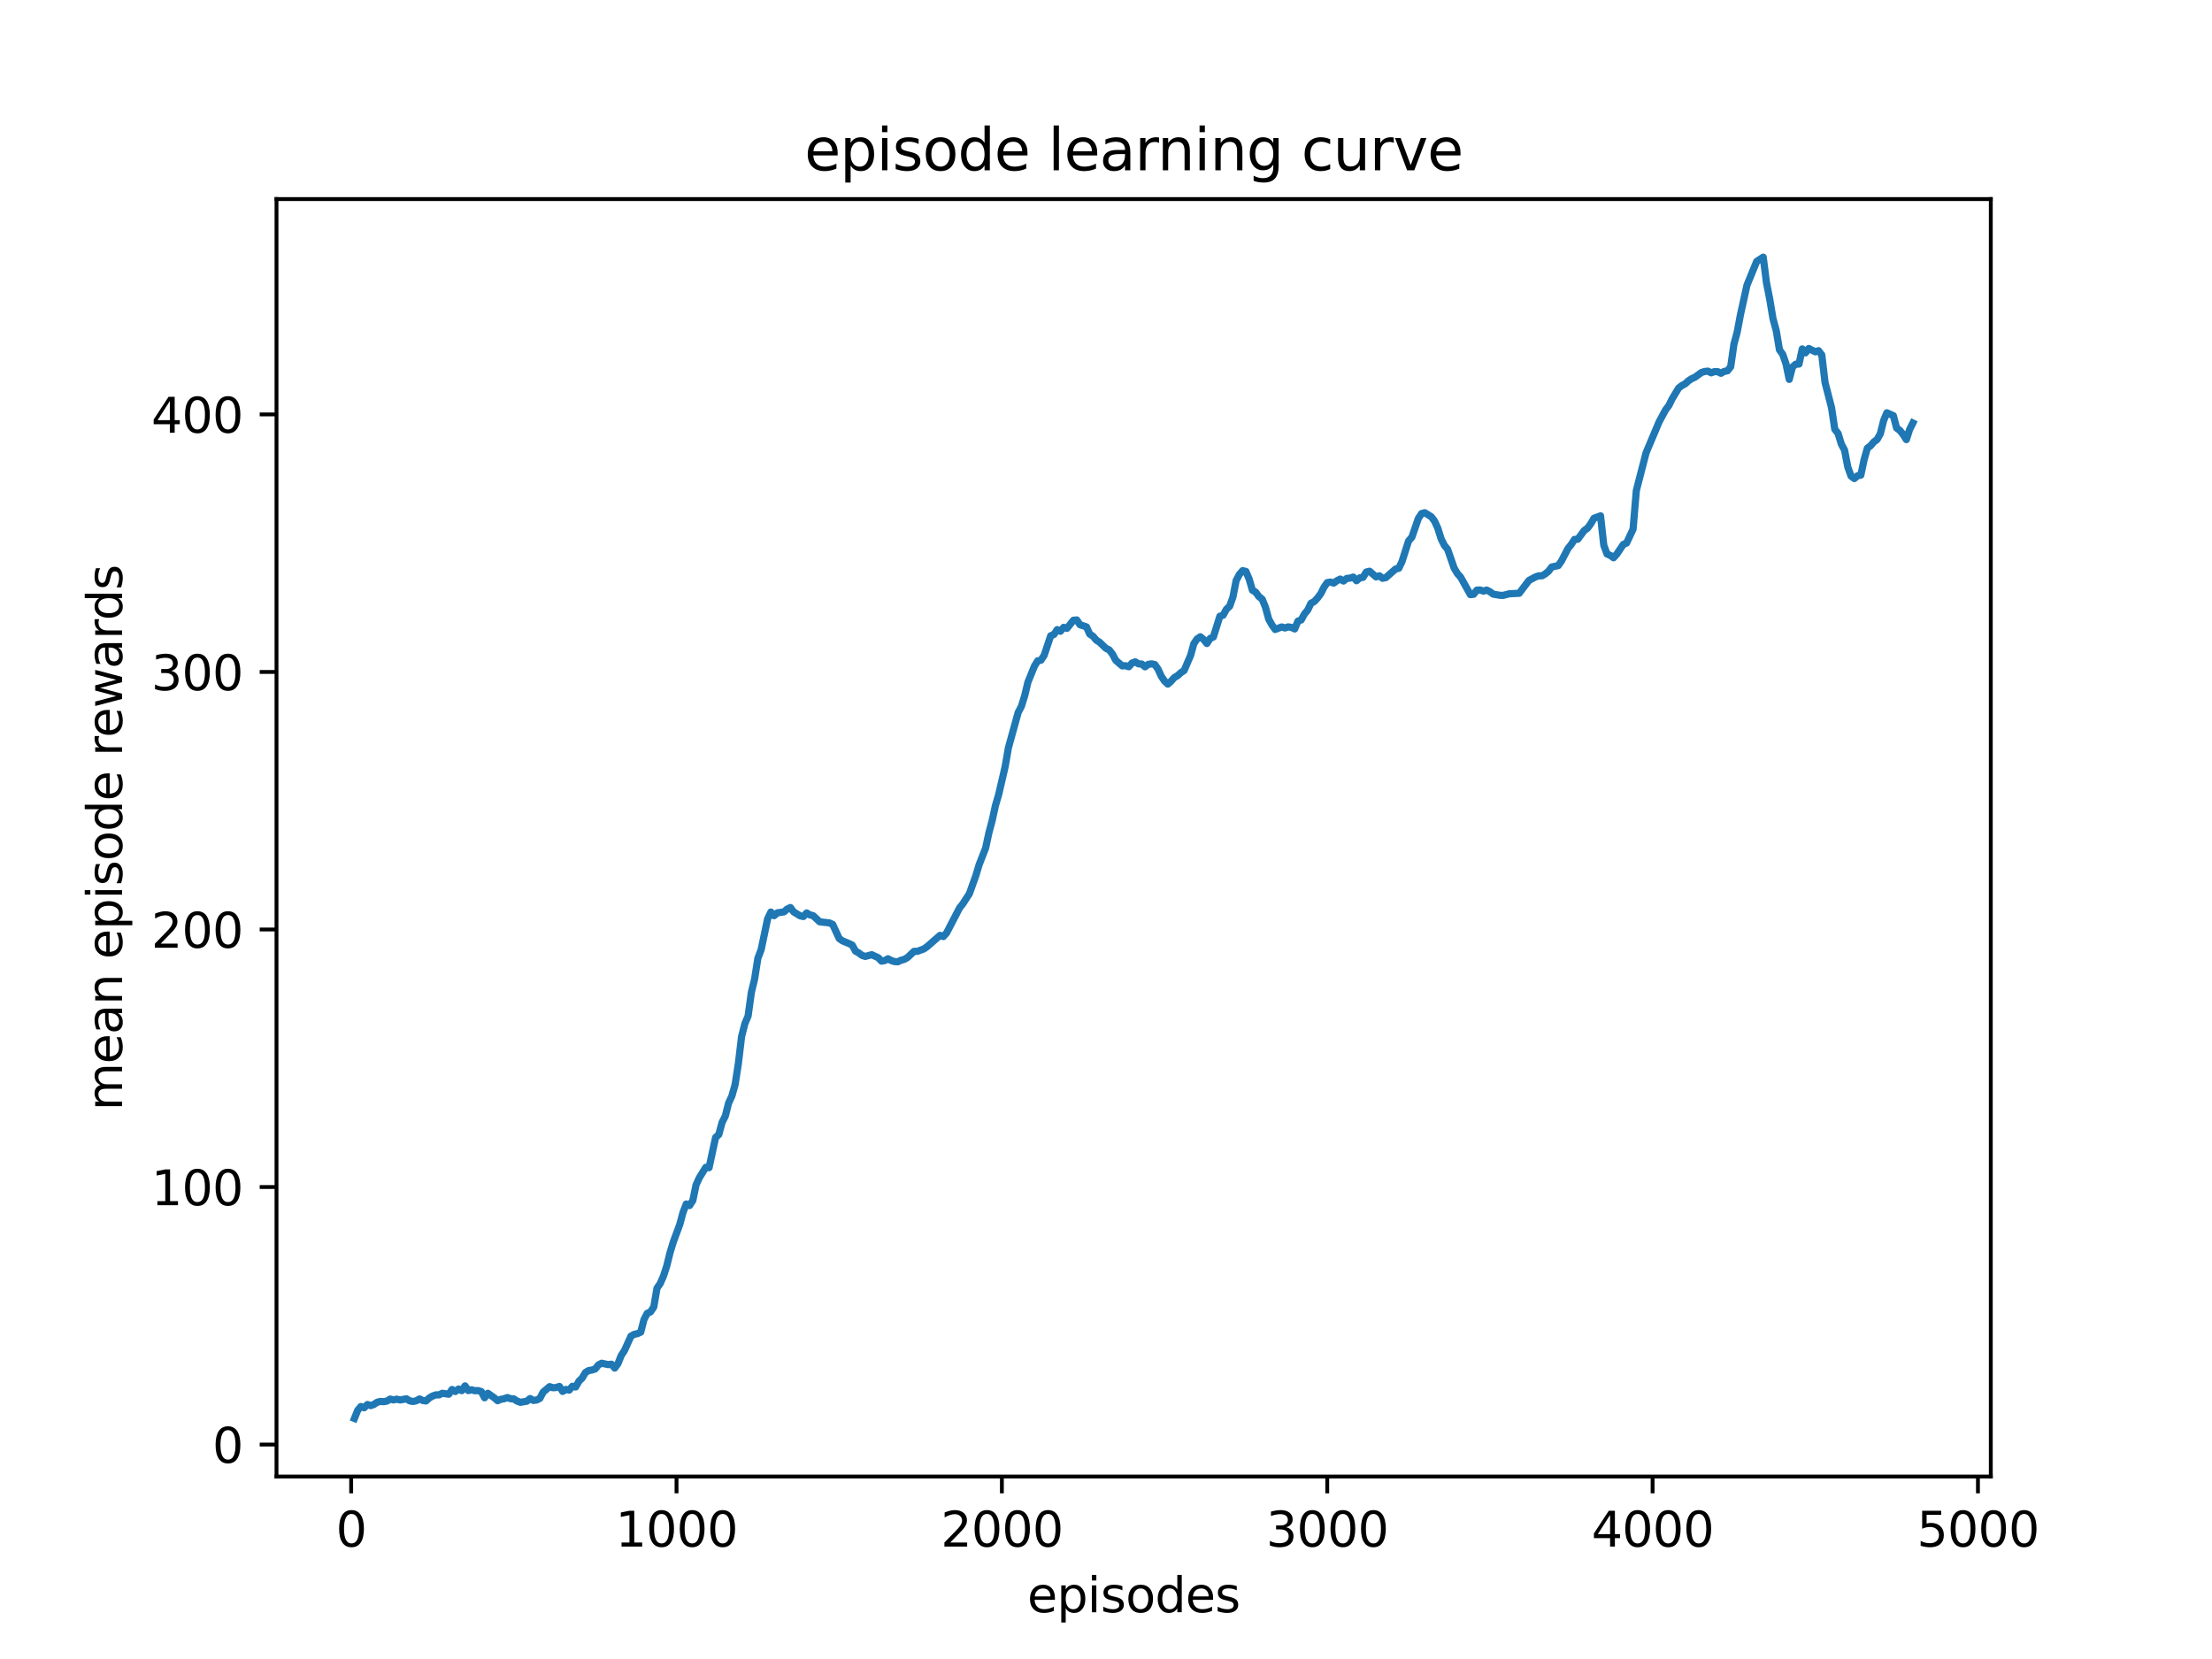 <?xml version="1.0" encoding="utf-8" standalone="no"?>
<!DOCTYPE svg PUBLIC "-//W3C//DTD SVG 1.1//EN"
  "http://www.w3.org/Graphics/SVG/1.1/DTD/svg11.dtd">
<svg xmlns:xlink="http://www.w3.org/1999/xlink" width="460.8pt" height="345.6pt" viewBox="0 0 460.8 345.6" xmlns="http://www.w3.org/2000/svg" version="1.1">
 <defs>
  <style type="text/css">*{stroke-linejoin: round; stroke-linecap: butt}</style>
 </defs>
 <g id="figure_1">
  <g id="patch_1">
   <path d="M 0 345.6 
L 460.8 345.6 
L 460.8 0 
L 0 0 
z
" style="fill: #ffffff"/>
  </g>
  <g id="axes_1">
   <g id="patch_2">
    <path d="M 57.6 307.584 
L 414.72 307.584 
L 414.72 41.472 
L 57.6 41.472 
z
" style="fill: #ffffff"/>
   </g>
   <g id="matplotlib.axis_1">
    <g id="xtick_1">
     <g id="line2d_1">
      <defs>
       <path id="mcb0cd0eef4" d="M 0 0 
L 0 3.5 
" style="stroke: #000000; stroke-width: 0.8"/>
      </defs>
      <g>
       <use xlink:href="#mcb0cd0eef4" x="73.155" y="307.584" style="stroke: #000000; stroke-width: 0.8"/>
      </g>
     </g>
     <g id="text_1">
      <!-- 0 -->
      <g transform="translate(69.974 322.182) scale(0.1 -0.1)">
       <defs>
        <path id="DejaVuSans-30" d="M 2034 4250 
Q 1547 4250 1301 3770 
Q 1056 3291 1056 2328 
Q 1056 1369 1301 889 
Q 1547 409 2034 409 
Q 2525 409 2770 889 
Q 3016 1369 3016 2328 
Q 3016 3291 2770 3770 
Q 2525 4250 2034 4250 
z
M 2034 4750 
Q 2819 4750 3233 4129 
Q 3647 3509 3647 2328 
Q 3647 1150 3233 529 
Q 2819 -91 2034 -91 
Q 1250 -91 836 529 
Q 422 1150 422 2328 
Q 422 3509 836 4129 
Q 1250 4750 2034 4750 
z
" transform="scale(0.016)"/>
       </defs>
       <use xlink:href="#DejaVuSans-30"/>
      </g>
     </g>
    </g>
    <g id="xtick_2">
     <g id="line2d_2">
      <g>
       <use xlink:href="#mcb0cd0eef4" x="140.933" y="307.584" style="stroke: #000000; stroke-width: 0.8"/>
      </g>
     </g>
     <g id="text_2">
      <!-- 1000 -->
      <g transform="translate(128.208 322.182) scale(0.1 -0.1)">
       <defs>
        <path id="DejaVuSans-31" d="M 794 531 
L 1825 531 
L 1825 4091 
L 703 3866 
L 703 4441 
L 1819 4666 
L 2450 4666 
L 2450 531 
L 3481 531 
L 3481 0 
L 794 0 
L 794 531 
z
" transform="scale(0.016)"/>
       </defs>
       <use xlink:href="#DejaVuSans-31"/>
       <use xlink:href="#DejaVuSans-30" x="63.623"/>
       <use xlink:href="#DejaVuSans-30" x="127.246"/>
       <use xlink:href="#DejaVuSans-30" x="190.869"/>
      </g>
     </g>
    </g>
    <g id="xtick_3">
     <g id="line2d_3">
      <g>
       <use xlink:href="#mcb0cd0eef4" x="208.71" y="307.584" style="stroke: #000000; stroke-width: 0.8"/>
      </g>
     </g>
     <g id="text_3">
      <!-- 2000 -->
      <g transform="translate(195.985 322.182) scale(0.1 -0.1)">
       <defs>
        <path id="DejaVuSans-32" d="M 1228 531 
L 3431 531 
L 3431 0 
L 469 0 
L 469 531 
Q 828 903 1448 1529 
Q 2069 2156 2228 2338 
Q 2531 2678 2651 2914 
Q 2772 3150 2772 3378 
Q 2772 3750 2511 3984 
Q 2250 4219 1831 4219 
Q 1534 4219 1204 4116 
Q 875 4013 500 3803 
L 500 4441 
Q 881 4594 1212 4672 
Q 1544 4750 1819 4750 
Q 2544 4750 2975 4387 
Q 3406 4025 3406 3419 
Q 3406 3131 3298 2873 
Q 3191 2616 2906 2266 
Q 2828 2175 2409 1742 
Q 1991 1309 1228 531 
z
" transform="scale(0.016)"/>
       </defs>
       <use xlink:href="#DejaVuSans-32"/>
       <use xlink:href="#DejaVuSans-30" x="63.623"/>
       <use xlink:href="#DejaVuSans-30" x="127.246"/>
       <use xlink:href="#DejaVuSans-30" x="190.869"/>
      </g>
     </g>
    </g>
    <g id="xtick_4">
     <g id="line2d_4">
      <g>
       <use xlink:href="#mcb0cd0eef4" x="276.488" y="307.584" style="stroke: #000000; stroke-width: 0.8"/>
      </g>
     </g>
     <g id="text_4">
      <!-- 3000 -->
      <g transform="translate(263.763 322.182) scale(0.1 -0.1)">
       <defs>
        <path id="DejaVuSans-33" d="M 2597 2516 
Q 3050 2419 3304 2112 
Q 3559 1806 3559 1356 
Q 3559 666 3084 287 
Q 2609 -91 1734 -91 
Q 1441 -91 1130 -33 
Q 819 25 488 141 
L 488 750 
Q 750 597 1062 519 
Q 1375 441 1716 441 
Q 2309 441 2620 675 
Q 2931 909 2931 1356 
Q 2931 1769 2642 2001 
Q 2353 2234 1838 2234 
L 1294 2234 
L 1294 2753 
L 1863 2753 
Q 2328 2753 2575 2939 
Q 2822 3125 2822 3475 
Q 2822 3834 2567 4026 
Q 2313 4219 1838 4219 
Q 1578 4219 1281 4162 
Q 984 4106 628 3988 
L 628 4550 
Q 988 4650 1302 4700 
Q 1616 4750 1894 4750 
Q 2613 4750 3031 4423 
Q 3450 4097 3450 3541 
Q 3450 3153 3228 2886 
Q 3006 2619 2597 2516 
z
" transform="scale(0.016)"/>
       </defs>
       <use xlink:href="#DejaVuSans-33"/>
       <use xlink:href="#DejaVuSans-30" x="63.623"/>
       <use xlink:href="#DejaVuSans-30" x="127.246"/>
       <use xlink:href="#DejaVuSans-30" x="190.869"/>
      </g>
     </g>
    </g>
    <g id="xtick_5">
     <g id="line2d_5">
      <g>
       <use xlink:href="#mcb0cd0eef4" x="344.265" y="307.584" style="stroke: #000000; stroke-width: 0.8"/>
      </g>
     </g>
     <g id="text_5">
      <!-- 4000 -->
      <g transform="translate(331.54 322.182) scale(0.1 -0.1)">
       <defs>
        <path id="DejaVuSans-34" d="M 2419 4116 
L 825 1625 
L 2419 1625 
L 2419 4116 
z
M 2253 4666 
L 3047 4666 
L 3047 1625 
L 3713 1625 
L 3713 1100 
L 3047 1100 
L 3047 0 
L 2419 0 
L 2419 1100 
L 313 1100 
L 313 1709 
L 2253 4666 
z
" transform="scale(0.016)"/>
       </defs>
       <use xlink:href="#DejaVuSans-34"/>
       <use xlink:href="#DejaVuSans-30" x="63.623"/>
       <use xlink:href="#DejaVuSans-30" x="127.246"/>
       <use xlink:href="#DejaVuSans-30" x="190.869"/>
      </g>
     </g>
    </g>
    <g id="xtick_6">
     <g id="line2d_6">
      <g>
       <use xlink:href="#mcb0cd0eef4" x="412.043" y="307.584" style="stroke: #000000; stroke-width: 0.8"/>
      </g>
     </g>
     <g id="text_6">
      <!-- 5000 -->
      <g transform="translate(399.318 322.182) scale(0.1 -0.1)">
       <defs>
        <path id="DejaVuSans-35" d="M 691 4666 
L 3169 4666 
L 3169 4134 
L 1269 4134 
L 1269 2991 
Q 1406 3038 1543 3061 
Q 1681 3084 1819 3084 
Q 2600 3084 3056 2656 
Q 3513 2228 3513 1497 
Q 3513 744 3044 326 
Q 2575 -91 1722 -91 
Q 1428 -91 1123 -41 
Q 819 9 494 109 
L 494 744 
Q 775 591 1075 516 
Q 1375 441 1709 441 
Q 2250 441 2565 725 
Q 2881 1009 2881 1497 
Q 2881 1984 2565 2268 
Q 2250 2553 1709 2553 
Q 1456 2553 1204 2497 
Q 953 2441 691 2322 
L 691 4666 
z
" transform="scale(0.016)"/>
       </defs>
       <use xlink:href="#DejaVuSans-35"/>
       <use xlink:href="#DejaVuSans-30" x="63.623"/>
       <use xlink:href="#DejaVuSans-30" x="127.246"/>
       <use xlink:href="#DejaVuSans-30" x="190.869"/>
      </g>
     </g>
    </g>
    <g id="text_7">
     <!-- episodes -->
     <g transform="translate(214.001 335.861) scale(0.1 -0.1)">
      <defs>
       <path id="DejaVuSans-65" d="M 3597 1894 
L 3597 1613 
L 953 1613 
Q 991 1019 1311 708 
Q 1631 397 2203 397 
Q 2534 397 2845 478 
Q 3156 559 3463 722 
L 3463 178 
Q 3153 47 2828 -22 
Q 2503 -91 2169 -91 
Q 1331 -91 842 396 
Q 353 884 353 1716 
Q 353 2575 817 3079 
Q 1281 3584 2069 3584 
Q 2775 3584 3186 3129 
Q 3597 2675 3597 1894 
z
M 3022 2063 
Q 3016 2534 2758 2815 
Q 2500 3097 2075 3097 
Q 1594 3097 1305 2825 
Q 1016 2553 972 2059 
L 3022 2063 
z
" transform="scale(0.016)"/>
       <path id="DejaVuSans-70" d="M 1159 525 
L 1159 -1331 
L 581 -1331 
L 581 3500 
L 1159 3500 
L 1159 2969 
Q 1341 3281 1617 3432 
Q 1894 3584 2278 3584 
Q 2916 3584 3314 3078 
Q 3713 2572 3713 1747 
Q 3713 922 3314 415 
Q 2916 -91 2278 -91 
Q 1894 -91 1617 61 
Q 1341 213 1159 525 
z
M 3116 1747 
Q 3116 2381 2855 2742 
Q 2594 3103 2138 3103 
Q 1681 3103 1420 2742 
Q 1159 2381 1159 1747 
Q 1159 1113 1420 752 
Q 1681 391 2138 391 
Q 2594 391 2855 752 
Q 3116 1113 3116 1747 
z
" transform="scale(0.016)"/>
       <path id="DejaVuSans-69" d="M 603 3500 
L 1178 3500 
L 1178 0 
L 603 0 
L 603 3500 
z
M 603 4863 
L 1178 4863 
L 1178 4134 
L 603 4134 
L 603 4863 
z
" transform="scale(0.016)"/>
       <path id="DejaVuSans-73" d="M 2834 3397 
L 2834 2853 
Q 2591 2978 2328 3040 
Q 2066 3103 1784 3103 
Q 1356 3103 1142 2972 
Q 928 2841 928 2578 
Q 928 2378 1081 2264 
Q 1234 2150 1697 2047 
L 1894 2003 
Q 2506 1872 2764 1633 
Q 3022 1394 3022 966 
Q 3022 478 2636 193 
Q 2250 -91 1575 -91 
Q 1294 -91 989 -36 
Q 684 19 347 128 
L 347 722 
Q 666 556 975 473 
Q 1284 391 1588 391 
Q 1994 391 2212 530 
Q 2431 669 2431 922 
Q 2431 1156 2273 1281 
Q 2116 1406 1581 1522 
L 1381 1569 
Q 847 1681 609 1914 
Q 372 2147 372 2553 
Q 372 3047 722 3315 
Q 1072 3584 1716 3584 
Q 2034 3584 2315 3537 
Q 2597 3491 2834 3397 
z
" transform="scale(0.016)"/>
       <path id="DejaVuSans-6f" d="M 1959 3097 
Q 1497 3097 1228 2736 
Q 959 2375 959 1747 
Q 959 1119 1226 758 
Q 1494 397 1959 397 
Q 2419 397 2687 759 
Q 2956 1122 2956 1747 
Q 2956 2369 2687 2733 
Q 2419 3097 1959 3097 
z
M 1959 3584 
Q 2709 3584 3137 3096 
Q 3566 2609 3566 1747 
Q 3566 888 3137 398 
Q 2709 -91 1959 -91 
Q 1206 -91 779 398 
Q 353 888 353 1747 
Q 353 2609 779 3096 
Q 1206 3584 1959 3584 
z
" transform="scale(0.016)"/>
       <path id="DejaVuSans-64" d="M 2906 2969 
L 2906 4863 
L 3481 4863 
L 3481 0 
L 2906 0 
L 2906 525 
Q 2725 213 2448 61 
Q 2172 -91 1784 -91 
Q 1150 -91 751 415 
Q 353 922 353 1747 
Q 353 2572 751 3078 
Q 1150 3584 1784 3584 
Q 2172 3584 2448 3432 
Q 2725 3281 2906 2969 
z
M 947 1747 
Q 947 1113 1208 752 
Q 1469 391 1925 391 
Q 2381 391 2643 752 
Q 2906 1113 2906 1747 
Q 2906 2381 2643 2742 
Q 2381 3103 1925 3103 
Q 1469 3103 1208 2742 
Q 947 2381 947 1747 
z
" transform="scale(0.016)"/>
      </defs>
      <use xlink:href="#DejaVuSans-65"/>
      <use xlink:href="#DejaVuSans-70" x="61.523"/>
      <use xlink:href="#DejaVuSans-69" x="125"/>
      <use xlink:href="#DejaVuSans-73" x="152.783"/>
      <use xlink:href="#DejaVuSans-6f" x="204.883"/>
      <use xlink:href="#DejaVuSans-64" x="266.064"/>
      <use xlink:href="#DejaVuSans-65" x="329.541"/>
      <use xlink:href="#DejaVuSans-73" x="391.064"/>
     </g>
    </g>
   </g>
   <g id="matplotlib.axis_2">
    <g id="ytick_1">
     <g id="line2d_7">
      <defs>
       <path id="m494dd4d086" d="M 0 0 
L -3.5 0 
" style="stroke: #000000; stroke-width: 0.8"/>
      </defs>
      <g>
       <use xlink:href="#m494dd4d086" x="57.6" y="300.923" style="stroke: #000000; stroke-width: 0.8"/>
      </g>
     </g>
     <g id="text_8">
      <!-- 0 -->
      <g transform="translate(44.237 304.723) scale(0.1 -0.1)">
       <use xlink:href="#DejaVuSans-30"/>
      </g>
     </g>
    </g>
    <g id="ytick_2">
     <g id="line2d_8">
      <g>
       <use xlink:href="#m494dd4d086" x="57.6" y="247.275" style="stroke: #000000; stroke-width: 0.8"/>
      </g>
     </g>
     <g id="text_9">
      <!-- 100 -->
      <g transform="translate(31.512 251.074) scale(0.1 -0.1)">
       <use xlink:href="#DejaVuSans-31"/>
       <use xlink:href="#DejaVuSans-30" x="63.623"/>
       <use xlink:href="#DejaVuSans-30" x="127.246"/>
      </g>
     </g>
    </g>
    <g id="ytick_3">
     <g id="line2d_9">
      <g>
       <use xlink:href="#m494dd4d086" x="57.6" y="193.627" style="stroke: #000000; stroke-width: 0.8"/>
      </g>
     </g>
     <g id="text_10">
      <!-- 200 -->
      <g transform="translate(31.512 197.426) scale(0.1 -0.1)">
       <use xlink:href="#DejaVuSans-32"/>
       <use xlink:href="#DejaVuSans-30" x="63.623"/>
       <use xlink:href="#DejaVuSans-30" x="127.246"/>
      </g>
     </g>
    </g>
    <g id="ytick_4">
     <g id="line2d_10">
      <g>
       <use xlink:href="#m494dd4d086" x="57.6" y="139.978" style="stroke: #000000; stroke-width: 0.8"/>
      </g>
     </g>
     <g id="text_11">
      <!-- 300 -->
      <g transform="translate(31.512 143.778) scale(0.1 -0.1)">
       <use xlink:href="#DejaVuSans-33"/>
       <use xlink:href="#DejaVuSans-30" x="63.623"/>
       <use xlink:href="#DejaVuSans-30" x="127.246"/>
      </g>
     </g>
    </g>
    <g id="ytick_5">
     <g id="line2d_11">
      <g>
       <use xlink:href="#m494dd4d086" x="57.6" y="86.33" style="stroke: #000000; stroke-width: 0.8"/>
      </g>
     </g>
     <g id="text_12">
      <!-- 400 -->
      <g transform="translate(31.512 90.129) scale(0.1 -0.1)">
       <use xlink:href="#DejaVuSans-34"/>
       <use xlink:href="#DejaVuSans-30" x="63.623"/>
       <use xlink:href="#DejaVuSans-30" x="127.246"/>
      </g>
     </g>
    </g>
    <g id="text_13">
     <!-- mean episode rewards -->
     <g transform="translate(25.433 231.36) rotate(-90) scale(0.1 -0.1)">
      <defs>
       <path id="DejaVuSans-6d" d="M 3328 2828 
Q 3544 3216 3844 3400 
Q 4144 3584 4550 3584 
Q 5097 3584 5394 3201 
Q 5691 2819 5691 2113 
L 5691 0 
L 5113 0 
L 5113 2094 
Q 5113 2597 4934 2840 
Q 4756 3084 4391 3084 
Q 3944 3084 3684 2787 
Q 3425 2491 3425 1978 
L 3425 0 
L 2847 0 
L 2847 2094 
Q 2847 2600 2669 2842 
Q 2491 3084 2119 3084 
Q 1678 3084 1418 2786 
Q 1159 2488 1159 1978 
L 1159 0 
L 581 0 
L 581 3500 
L 1159 3500 
L 1159 2956 
Q 1356 3278 1631 3431 
Q 1906 3584 2284 3584 
Q 2666 3584 2933 3390 
Q 3200 3197 3328 2828 
z
" transform="scale(0.016)"/>
       <path id="DejaVuSans-61" d="M 2194 1759 
Q 1497 1759 1228 1600 
Q 959 1441 959 1056 
Q 959 750 1161 570 
Q 1363 391 1709 391 
Q 2188 391 2477 730 
Q 2766 1069 2766 1631 
L 2766 1759 
L 2194 1759 
z
M 3341 1997 
L 3341 0 
L 2766 0 
L 2766 531 
Q 2569 213 2275 61 
Q 1981 -91 1556 -91 
Q 1019 -91 701 211 
Q 384 513 384 1019 
Q 384 1609 779 1909 
Q 1175 2209 1959 2209 
L 2766 2209 
L 2766 2266 
Q 2766 2663 2505 2880 
Q 2244 3097 1772 3097 
Q 1472 3097 1187 3025 
Q 903 2953 641 2809 
L 641 3341 
Q 956 3463 1253 3523 
Q 1550 3584 1831 3584 
Q 2591 3584 2966 3190 
Q 3341 2797 3341 1997 
z
" transform="scale(0.016)"/>
       <path id="DejaVuSans-6e" d="M 3513 2113 
L 3513 0 
L 2938 0 
L 2938 2094 
Q 2938 2591 2744 2837 
Q 2550 3084 2163 3084 
Q 1697 3084 1428 2787 
Q 1159 2491 1159 1978 
L 1159 0 
L 581 0 
L 581 3500 
L 1159 3500 
L 1159 2956 
Q 1366 3272 1645 3428 
Q 1925 3584 2291 3584 
Q 2894 3584 3203 3211 
Q 3513 2838 3513 2113 
z
" transform="scale(0.016)"/>
       <path id="DejaVuSans-20" transform="scale(0.016)"/>
       <path id="DejaVuSans-72" d="M 2631 2963 
Q 2534 3019 2420 3045 
Q 2306 3072 2169 3072 
Q 1681 3072 1420 2755 
Q 1159 2438 1159 1844 
L 1159 0 
L 581 0 
L 581 3500 
L 1159 3500 
L 1159 2956 
Q 1341 3275 1631 3429 
Q 1922 3584 2338 3584 
Q 2397 3584 2469 3576 
Q 2541 3569 2628 3553 
L 2631 2963 
z
" transform="scale(0.016)"/>
       <path id="DejaVuSans-77" d="M 269 3500 
L 844 3500 
L 1563 769 
L 2278 3500 
L 2956 3500 
L 3675 769 
L 4391 3500 
L 4966 3500 
L 4050 0 
L 3372 0 
L 2619 2869 
L 1863 0 
L 1184 0 
L 269 3500 
z
" transform="scale(0.016)"/>
      </defs>
      <use xlink:href="#DejaVuSans-6d"/>
      <use xlink:href="#DejaVuSans-65" x="97.412"/>
      <use xlink:href="#DejaVuSans-61" x="158.936"/>
      <use xlink:href="#DejaVuSans-6e" x="220.215"/>
      <use xlink:href="#DejaVuSans-20" x="283.594"/>
      <use xlink:href="#DejaVuSans-65" x="315.381"/>
      <use xlink:href="#DejaVuSans-70" x="376.904"/>
      <use xlink:href="#DejaVuSans-69" x="440.381"/>
      <use xlink:href="#DejaVuSans-73" x="468.164"/>
      <use xlink:href="#DejaVuSans-6f" x="520.264"/>
      <use xlink:href="#DejaVuSans-64" x="581.445"/>
      <use xlink:href="#DejaVuSans-65" x="644.922"/>
      <use xlink:href="#DejaVuSans-20" x="706.445"/>
      <use xlink:href="#DejaVuSans-72" x="738.232"/>
      <use xlink:href="#DejaVuSans-65" x="777.096"/>
      <use xlink:href="#DejaVuSans-77" x="838.619"/>
      <use xlink:href="#DejaVuSans-61" x="920.406"/>
      <use xlink:href="#DejaVuSans-72" x="981.686"/>
      <use xlink:href="#DejaVuSans-64" x="1021.049"/>
      <use xlink:href="#DejaVuSans-73" x="1084.525"/>
     </g>
    </g>
   </g>
   <g id="line2d_12">
    <path d="M 73.833 295.488 
L 74.511 293.798 
L 75.188 293.003 
L 75.866 293.264 
L 76.544 292.585 
L 77.222 292.816 
L 77.899 292.567 
L 78.577 292.109 
L 79.255 291.944 
L 79.933 291.995 
L 80.61 291.869 
L 81.288 291.449 
L 81.966 291.632 
L 82.644 291.472 
L 83.322 291.64 
L 84.677 291.4 
L 85.355 291.827 
L 86.033 291.954 
L 86.71 291.812 
L 87.388 291.424 
L 88.066 291.752 
L 88.744 291.849 
L 89.422 291.223 
L 90.099 290.83 
L 90.777 290.573 
L 91.455 290.583 
L 92.133 290.244 
L 93.488 290.439 
L 94.166 289.459 
L 94.844 289.882 
L 95.522 289.36 
L 96.199 289.698 
L 96.877 288.703 
L 97.555 289.685 
L 98.233 289.516 
L 98.91 289.713 
L 99.588 289.682 
L 100.266 289.891 
L 100.944 291.185 
L 101.622 290.247 
L 102.977 291.194 
L 103.655 291.79 
L 104.333 291.507 
L 105.01 291.389 
L 105.688 291.134 
L 106.366 291.378 
L 107.044 291.421 
L 107.722 291.874 
L 108.399 292.125 
L 109.755 291.892 
L 110.433 291.342 
L 111.11 291.739 
L 111.788 291.651 
L 112.466 291.31 
L 113.144 290.011 
L 114.499 288.86 
L 115.177 289.094 
L 115.855 289.051 
L 116.533 288.817 
L 117.21 289.86 
L 117.888 289.444 
L 118.566 289.59 
L 119.244 288.783 
L 119.921 288.931 
L 120.599 287.739 
L 121.277 287.073 
L 121.955 285.921 
L 122.633 285.51 
L 123.31 285.403 
L 123.988 285.181 
L 124.666 284.33 
L 125.344 283.987 
L 126.699 284.275 
L 127.377 284.188 
L 128.055 284.994 
L 128.733 284.065 
L 129.41 282.372 
L 130.088 281.343 
L 131.444 278.335 
L 132.121 277.969 
L 132.799 277.818 
L 133.477 277.504 
L 134.155 274.874 
L 134.833 273.587 
L 135.51 273.295 
L 136.188 272.292 
L 136.866 268.353 
L 137.544 267.367 
L 138.221 265.803 
L 138.899 263.717 
L 139.577 260.967 
L 140.255 258.737 
L 141.61 255.071 
L 142.288 252.554 
L 142.966 250.805 
L 143.644 251.137 
L 144.321 250.108 
L 144.999 246.843 
L 145.677 245.356 
L 147.032 243.17 
L 147.71 243.253 
L 149.066 236.972 
L 149.744 236.333 
L 150.421 233.825 
L 151.099 232.479 
L 151.777 229.794 
L 152.455 228.338 
L 153.132 225.971 
L 153.81 221.583 
L 154.488 215.917 
L 155.166 213.267 
L 155.844 211.641 
L 156.521 206.742 
L 157.199 203.938 
L 157.877 199.632 
L 158.555 197.841 
L 159.91 191.4 
L 160.588 189.997 
L 161.266 190.753 
L 161.944 190.159 
L 163.299 189.963 
L 163.977 189.38 
L 164.655 189.059 
L 165.332 189.968 
L 166.688 190.788 
L 167.366 190.926 
L 168.044 190.184 
L 168.721 190.583 
L 169.399 190.759 
L 170.755 192.028 
L 172.11 192.182 
L 172.788 192.258 
L 173.466 192.573 
L 174.821 195.511 
L 175.499 195.99 
L 176.855 196.557 
L 177.532 196.876 
L 178.21 198.134 
L 178.888 198.506 
L 179.566 199.019 
L 180.244 199.242 
L 181.599 198.882 
L 182.955 199.513 
L 183.632 200.219 
L 184.31 200.104 
L 184.988 199.722 
L 185.666 200.101 
L 186.343 200.316 
L 187.021 200.358 
L 187.699 200.042 
L 188.377 199.852 
L 189.055 199.468 
L 190.41 198.186 
L 191.088 198.182 
L 192.443 197.688 
L 193.121 197.217 
L 195.832 194.851 
L 196.51 195.102 
L 197.188 194.355 
L 199.899 189.131 
L 200.577 188.278 
L 201.932 186.187 
L 203.288 182.41 
L 203.966 180.142 
L 205.321 176.667 
L 205.999 173.514 
L 206.677 170.972 
L 207.355 167.864 
L 208.032 165.55 
L 209.388 159.708 
L 210.066 155.791 
L 212.099 148.436 
L 212.777 147.127 
L 213.455 144.953 
L 214.132 142.126 
L 215.488 138.776 
L 216.166 137.666 
L 216.843 137.537 
L 217.521 136.511 
L 218.877 132.441 
L 219.554 132.169 
L 220.232 131.164 
L 220.91 131.504 
L 221.588 130.685 
L 222.266 130.897 
L 223.621 129.212 
L 224.299 129.142 
L 224.977 130.137 
L 226.332 130.593 
L 227.01 132.09 
L 227.688 132.535 
L 228.366 133.343 
L 229.043 133.774 
L 230.399 135.064 
L 231.077 135.388 
L 231.754 136.273 
L 232.432 137.555 
L 233.788 138.72 
L 234.466 138.679 
L 235.143 138.896 
L 235.821 138.131 
L 236.499 137.876 
L 237.177 138.297 
L 237.854 138.331 
L 238.532 138.908 
L 239.21 138.395 
L 239.888 138.293 
L 240.566 138.43 
L 241.243 139.398 
L 241.921 140.885 
L 242.599 141.877 
L 243.277 142.512 
L 243.954 141.917 
L 244.632 141.145 
L 245.31 140.761 
L 245.988 140.134 
L 246.666 139.687 
L 248.021 136.538 
L 248.699 134.084 
L 249.377 133.099 
L 250.054 132.651 
L 250.732 133.209 
L 251.41 134.053 
L 252.088 133.004 
L 252.766 132.701 
L 254.121 128.374 
L 254.799 128.165 
L 255.477 126.929 
L 256.154 126.301 
L 256.832 124.41 
L 257.51 120.937 
L 258.188 119.655 
L 258.865 118.879 
L 259.543 119.034 
L 260.221 120.627 
L 260.899 122.952 
L 261.577 123.348 
L 262.254 124.282 
L 262.932 124.815 
L 263.61 126.472 
L 264.288 128.963 
L 264.965 130.178 
L 265.643 131.13 
L 266.999 130.6 
L 267.677 130.817 
L 268.354 130.588 
L 269.032 130.705 
L 269.71 131.019 
L 270.388 129.386 
L 271.065 129.144 
L 271.743 127.901 
L 272.421 127.089 
L 273.099 125.676 
L 273.777 125.319 
L 274.454 124.591 
L 275.132 123.679 
L 275.81 122.34 
L 276.488 121.363 
L 277.165 121.253 
L 277.843 121.466 
L 278.521 120.965 
L 279.199 120.633 
L 279.877 121.044 
L 280.554 120.499 
L 281.232 120.433 
L 281.91 120.213 
L 282.588 120.979 
L 283.265 120.373 
L 283.943 120.278 
L 284.621 119.164 
L 285.299 118.995 
L 286.654 120.179 
L 287.332 119.944 
L 288.01 120.469 
L 288.688 120.329 
L 290.721 118.539 
L 291.399 118.38 
L 292.076 116.94 
L 293.432 112.684 
L 294.11 111.929 
L 295.465 108.002 
L 296.143 106.981 
L 296.821 106.814 
L 298.176 107.66 
L 298.854 108.566 
L 299.532 110.072 
L 300.21 112.247 
L 300.888 113.609 
L 301.565 114.427 
L 302.921 118.341 
L 303.599 119.475 
L 304.276 120.237 
L 306.31 123.879 
L 306.988 123.797 
L 307.665 122.934 
L 308.343 122.898 
L 309.021 123.145 
L 309.699 122.919 
L 310.376 123.267 
L 311.054 123.762 
L 312.41 124.002 
L 313.088 124.036 
L 314.443 123.688 
L 316.476 123.591 
L 318.51 120.912 
L 319.865 120.19 
L 320.543 119.951 
L 321.221 119.953 
L 321.899 119.562 
L 322.576 119.005 
L 323.254 118.116 
L 324.61 117.826 
L 325.288 116.854 
L 326.643 114.26 
L 327.321 113.424 
L 327.999 112.369 
L 328.676 112.337 
L 330.032 110.504 
L 330.71 110.035 
L 331.387 109.109 
L 332.065 107.955 
L 333.421 107.462 
L 334.099 113.596 
L 334.776 115.414 
L 335.454 115.695 
L 336.132 116.187 
L 336.81 115.428 
L 338.165 113.417 
L 338.843 113.133 
L 340.199 110.227 
L 340.876 102.186 
L 342.91 94.319 
L 345.621 87.879 
L 346.976 85.374 
L 347.654 84.479 
L 348.332 83.097 
L 349.687 80.846 
L 350.365 80.318 
L 351.043 79.962 
L 351.721 79.344 
L 352.399 78.89 
L 353.076 78.593 
L 354.432 77.603 
L 355.11 77.393 
L 355.787 77.316 
L 356.465 77.668 
L 357.143 77.417 
L 357.821 77.421 
L 358.499 77.765 
L 359.176 77.374 
L 359.854 77.251 
L 360.532 76.408 
L 361.21 71.707 
L 361.887 69.183 
L 362.565 65.578 
L 363.921 59.423 
L 365.276 56.105 
L 365.954 54.459 
L 367.31 53.568 
L 367.987 58.873 
L 368.665 62.313 
L 369.343 66.378 
L 370.021 68.868 
L 370.698 72.884 
L 371.376 73.819 
L 372.054 75.802 
L 372.732 79.033 
L 373.41 76.442 
L 374.087 75.866 
L 374.765 75.837 
L 375.443 72.689 
L 376.121 73.503 
L 376.798 72.598 
L 378.154 73.285 
L 378.832 73.054 
L 379.51 73.937 
L 380.187 79.665 
L 381.543 84.926 
L 382.221 89.428 
L 382.898 90.272 
L 383.576 92.492 
L 384.254 93.775 
L 384.932 97.297 
L 385.61 99.18 
L 386.287 99.693 
L 386.965 99.105 
L 387.643 98.987 
L 388.321 95.785 
L 388.998 93.374 
L 389.676 92.859 
L 390.354 92.066 
L 391.032 91.565 
L 391.71 90.335 
L 392.387 87.621 
L 393.065 85.992 
L 394.421 86.593 
L 395.098 89.165 
L 395.776 89.66 
L 396.454 90.515 
L 397.132 91.578 
L 397.809 89.468 
L 398.487 88.118 
L 398.487 88.118 
" clip-path="url(#pb0b782507f)" style="fill: none; stroke: #1f77b4; stroke-width: 1.5; stroke-linecap: square"/>
   </g>
   <g id="patch_3">
    <path d="M 57.6 307.584 
L 57.6 41.472 
" style="fill: none; stroke: #000000; stroke-width: 0.8; stroke-linejoin: miter; stroke-linecap: square"/>
   </g>
   <g id="patch_4">
    <path d="M 414.72 307.584 
L 414.72 41.472 
" style="fill: none; stroke: #000000; stroke-width: 0.8; stroke-linejoin: miter; stroke-linecap: square"/>
   </g>
   <g id="patch_5">
    <path d="M 57.6 307.584 
L 414.72 307.584 
" style="fill: none; stroke: #000000; stroke-width: 0.8; stroke-linejoin: miter; stroke-linecap: square"/>
   </g>
   <g id="patch_6">
    <path d="M 57.6 41.472 
L 414.72 41.472 
" style="fill: none; stroke: #000000; stroke-width: 0.8; stroke-linejoin: miter; stroke-linecap: square"/>
   </g>
   <g id="text_14">
    <!-- episode learning curve -->
    <g transform="translate(167.591 35.472) scale(0.12 -0.12)">
     <defs>
      <path id="DejaVuSans-6c" d="M 603 4863 
L 1178 4863 
L 1178 0 
L 603 0 
L 603 4863 
z
" transform="scale(0.016)"/>
      <path id="DejaVuSans-67" d="M 2906 1791 
Q 2906 2416 2648 2759 
Q 2391 3103 1925 3103 
Q 1463 3103 1205 2759 
Q 947 2416 947 1791 
Q 947 1169 1205 825 
Q 1463 481 1925 481 
Q 2391 481 2648 825 
Q 2906 1169 2906 1791 
z
M 3481 434 
Q 3481 -459 3084 -895 
Q 2688 -1331 1869 -1331 
Q 1566 -1331 1297 -1286 
Q 1028 -1241 775 -1147 
L 775 -588 
Q 1028 -725 1275 -790 
Q 1522 -856 1778 -856 
Q 2344 -856 2625 -561 
Q 2906 -266 2906 331 
L 2906 616 
Q 2728 306 2450 153 
Q 2172 0 1784 0 
Q 1141 0 747 490 
Q 353 981 353 1791 
Q 353 2603 747 3093 
Q 1141 3584 1784 3584 
Q 2172 3584 2450 3431 
Q 2728 3278 2906 2969 
L 2906 3500 
L 3481 3500 
L 3481 434 
z
" transform="scale(0.016)"/>
      <path id="DejaVuSans-63" d="M 3122 3366 
L 3122 2828 
Q 2878 2963 2633 3030 
Q 2388 3097 2138 3097 
Q 1578 3097 1268 2742 
Q 959 2388 959 1747 
Q 959 1106 1268 751 
Q 1578 397 2138 397 
Q 2388 397 2633 464 
Q 2878 531 3122 666 
L 3122 134 
Q 2881 22 2623 -34 
Q 2366 -91 2075 -91 
Q 1284 -91 818 406 
Q 353 903 353 1747 
Q 353 2603 823 3093 
Q 1294 3584 2113 3584 
Q 2378 3584 2631 3529 
Q 2884 3475 3122 3366 
z
" transform="scale(0.016)"/>
      <path id="DejaVuSans-75" d="M 544 1381 
L 544 3500 
L 1119 3500 
L 1119 1403 
Q 1119 906 1312 657 
Q 1506 409 1894 409 
Q 2359 409 2629 706 
Q 2900 1003 2900 1516 
L 2900 3500 
L 3475 3500 
L 3475 0 
L 2900 0 
L 2900 538 
Q 2691 219 2414 64 
Q 2138 -91 1772 -91 
Q 1169 -91 856 284 
Q 544 659 544 1381 
z
M 1991 3584 
L 1991 3584 
z
" transform="scale(0.016)"/>
      <path id="DejaVuSans-76" d="M 191 3500 
L 800 3500 
L 1894 563 
L 2988 3500 
L 3597 3500 
L 2284 0 
L 1503 0 
L 191 3500 
z
" transform="scale(0.016)"/>
     </defs>
     <use xlink:href="#DejaVuSans-65"/>
     <use xlink:href="#DejaVuSans-70" x="61.523"/>
     <use xlink:href="#DejaVuSans-69" x="125"/>
     <use xlink:href="#DejaVuSans-73" x="152.783"/>
     <use xlink:href="#DejaVuSans-6f" x="204.883"/>
     <use xlink:href="#DejaVuSans-64" x="266.064"/>
     <use xlink:href="#DejaVuSans-65" x="329.541"/>
     <use xlink:href="#DejaVuSans-20" x="391.064"/>
     <use xlink:href="#DejaVuSans-6c" x="422.852"/>
     <use xlink:href="#DejaVuSans-65" x="450.635"/>
     <use xlink:href="#DejaVuSans-61" x="512.158"/>
     <use xlink:href="#DejaVuSans-72" x="573.438"/>
     <use xlink:href="#DejaVuSans-6e" x="612.801"/>
     <use xlink:href="#DejaVuSans-69" x="676.18"/>
     <use xlink:href="#DejaVuSans-6e" x="703.963"/>
     <use xlink:href="#DejaVuSans-67" x="767.342"/>
     <use xlink:href="#DejaVuSans-20" x="830.818"/>
     <use xlink:href="#DejaVuSans-63" x="862.605"/>
     <use xlink:href="#DejaVuSans-75" x="917.586"/>
     <use xlink:href="#DejaVuSans-72" x="980.965"/>
     <use xlink:href="#DejaVuSans-76" x="1022.078"/>
     <use xlink:href="#DejaVuSans-65" x="1081.258"/>
    </g>
   </g>
  </g>
 </g>
 <defs>
  <clipPath id="pb0b782507f">
   <rect x="57.6" y="41.472" width="357.12" height="266.112"/>
  </clipPath>
 </defs>
</svg>
